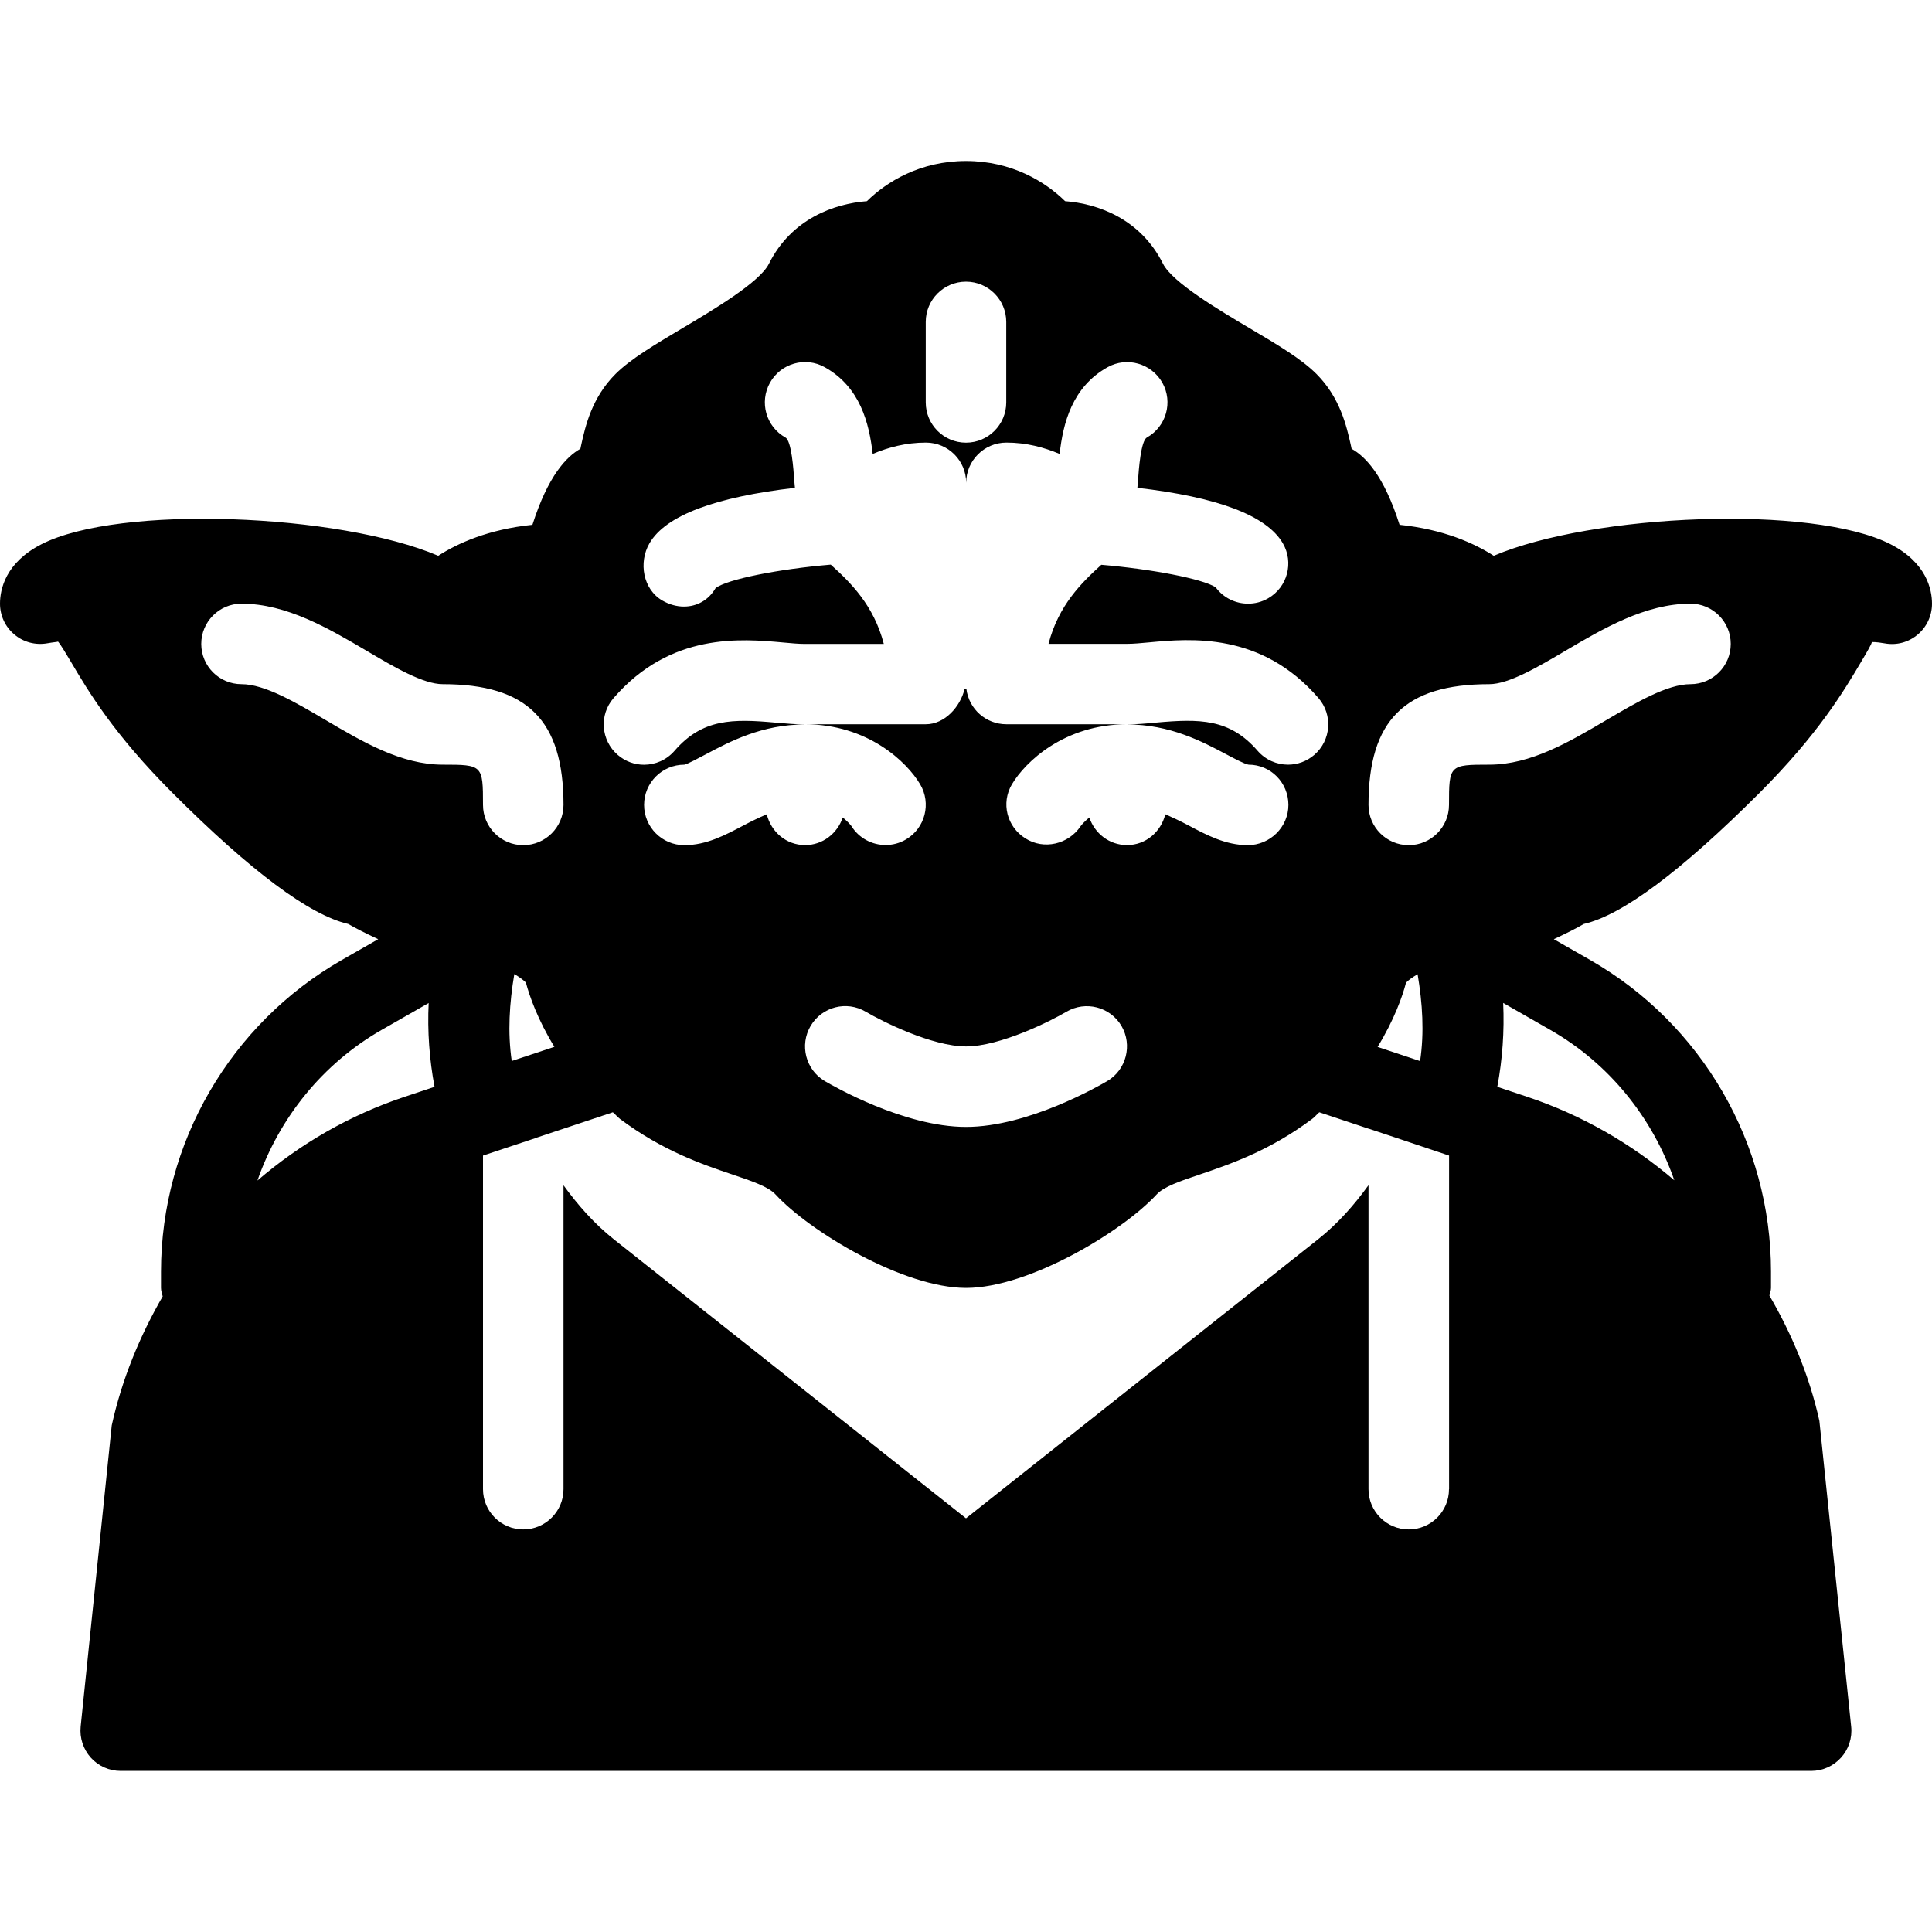 <?xml version="1.0" encoding="iso-8859-1"?>
<!-- Generator: Adobe Illustrator 19.0.0, SVG Export Plug-In . SVG Version: 6.00 Build 0)  -->
<svg version="1.1" id="Layer_1" xmlns="http://www.w3.org/2000/svg" xmlns:xlink="http://www.w3.org/1999/xlink" x="0px" y="0px"
	 viewBox="0 0 24 24" style="enable-background:new 0 0 24 24;" xml:space="preserve">
<g>
	<g>
		<path d="M23.486,6.761c-0.968-0.496-3.703-0.38-4.93,0.143c-0.241-0.155-0.622-0.328-1.17-0.385
			c-0.194-0.61-0.423-0.847-0.596-0.944c-0.003-0.014-0.006-0.029-0.009-0.043c-0.053-0.235-0.132-0.59-0.427-0.886
			c-0.187-0.187-0.483-0.363-0.828-0.567c-0.384-0.228-0.963-0.571-1.079-0.803c-0.28-0.56-0.812-0.746-1.216-0.777
			C12.984,2.256,12.566,2,12,2c-0.566,0-0.984,0.256-1.231,0.499C10.364,2.53,9.832,2.717,9.552,3.276
			C9.438,3.507,8.857,3.851,8.474,4.079C8.13,4.284,7.833,4.46,7.646,4.646c-0.295,0.295-0.375,0.65-0.427,0.886
			C7.216,5.547,7.213,5.561,7.21,5.575C7.038,5.672,6.809,5.908,6.614,6.519c-0.549,0.057-0.93,0.23-1.17,0.385
			c-1.226-0.523-3.961-0.639-4.93-0.143C0.067,6.99,0,7.322,0,7.499c0,0.148,0.065,0.289,0.179,0.383
			c0.113,0.096,0.263,0.135,0.409,0.109C0.667,7.977,0.711,7.975,0.721,7.97c0.038,0.045,0.106,0.161,0.163,0.256
			C1.093,8.58,1.409,9.117,2.146,9.853c0.97,0.97,1.701,1.515,2.18,1.625c0.081,0.047,0.217,0.117,0.372,0.189l-0.451,0.258
			C2.862,12.717,2,14.201,2,15.797v0.202c0,0.037,0.013,0.07,0.021,0.105c-0.284,0.492-0.506,1.027-0.633,1.603l-0.386,3.741
			c-0.014,0.141,0.032,0.281,0.126,0.386c0.094,0.105,0.229,0.165,0.371,0.165h21c0.142,0,0.276-0.06,0.371-0.165
			c0.095-0.105,0.141-0.246,0.126-0.386l-0.395-3.798c-0.123-0.555-0.341-1.076-0.621-1.557C21.987,16.062,22,16.033,22,15.999
			v-0.202c0-1.596-0.861-3.08-2.247-3.872l-0.451-0.258c0.155-0.072,0.291-0.141,0.372-0.189c0.479-0.11,1.209-0.655,2.18-1.625
			c0.736-0.736,1.053-1.272,1.263-1.627c0.063-0.106,0.142-0.239,0.134-0.249c0.003-0.001,0.042-0.006,0.162,0.015
			c0.147,0.027,0.296-0.013,0.409-0.109C23.935,7.788,24,7.648,24,7.5C24,7.322,23.932,6.99,23.486,6.761z M11.5,3.999
			c0-0.276,0.224-0.5,0.5-0.5s0.5,0.224,0.5,0.5v1c0,0.276-0.224,0.5-0.5,0.5s-0.5-0.224-0.5-0.5V3.999z M7.622,8.672
			C8.33,7.854,9.207,7.934,9.728,7.981C9.827,7.99,9.918,7.999,10,7.999h0.979c-0.125-0.481-0.413-0.763-0.659-0.985
			C9.67,7.069,9.031,7.196,8.889,7.306C8.801,7.458,8.654,7.535,8.496,7.535c-0.089,0-0.182-0.025-0.268-0.075
			c-0.239-0.138-0.299-0.472-0.16-0.711C8.27,6.4,8.892,6.174,9.875,6.06C9.872,6.031,9.87,6.003,9.867,5.974
			C9.857,5.826,9.832,5.477,9.757,5.435C9.516,5.3,9.43,4.996,9.565,4.754c0.135-0.241,0.439-0.328,0.681-0.192
			c0.44,0.246,0.551,0.695,0.595,1.077c0.194-0.082,0.413-0.141,0.661-0.141c0.276,0,0.5,0.224,0.5,0.5c0-0.276,0.224-0.5,0.5-0.5
			c0.248,0,0.467,0.059,0.661,0.141c0.043-0.382,0.155-0.831,0.595-1.077c0.241-0.135,0.545-0.048,0.681,0.192
			c0.135,0.241,0.049,0.545-0.192,0.681c-0.075,0.042-0.1,0.39-0.111,0.539c-0.002,0.028-0.005,0.057-0.007,0.086
			c0.983,0.113,1.605,0.34,1.807,0.689c0.139,0.239,0.057,0.545-0.182,0.683c-0.079,0.046-0.165,0.067-0.25,0.067
			c-0.155,0-0.307-0.072-0.403-0.204c-0.167-0.106-0.797-0.226-1.42-0.279c-0.245,0.222-0.532,0.503-0.656,0.982H14
			c0.082,0,0.173-0.009,0.272-0.018c0.521-0.049,1.398-0.128,2.106,0.691c0.181,0.209,0.158,0.525-0.051,0.706
			C16.232,9.459,16.116,9.499,16,9.499c-0.14,0-0.279-0.059-0.378-0.173c-0.347-0.401-0.725-0.398-1.259-0.35
			C14.231,8.989,14.108,8.999,14,8.999c0.535,0,0.937,0.214,1.231,0.37c0.098,0.052,0.231,0.123,0.279,0.13
			c0.276,0,0.495,0.224,0.495,0.5s-0.229,0.5-0.505,0.5c-0.274,0-0.51-0.125-0.739-0.247c-0.092-0.049-0.188-0.094-0.285-0.137
			c-0.054,0.218-0.242,0.383-0.476,0.383c-0.22,0-0.402-0.145-0.468-0.343c-0.061,0.05-0.101,0.097-0.108,0.108
			c-0.15,0.225-0.456,0.298-0.686,0.152c-0.23-0.144-0.306-0.439-0.167-0.673c0.164-0.276,0.65-0.745,1.43-0.745h-1.5
			c-0.252,0-0.465-0.188-0.496-0.438c-0.008,0-0.014-0.004-0.021-0.005c-0.055,0.229-0.25,0.443-0.483,0.443H10
			c0.78,0,1.266,0.468,1.43,0.745c0.141,0.237,0.063,0.544-0.174,0.685c-0.08,0.048-0.168,0.07-0.255,0.07
			c-0.167,0-0.331-0.084-0.425-0.236c-0.009-0.013-0.048-0.058-0.107-0.106c-0.067,0.198-0.248,0.343-0.468,0.343
			c-0.235,0-0.423-0.165-0.476-0.383c-0.097,0.042-0.193,0.088-0.285,0.137c-0.229,0.121-0.464,0.247-0.739,0.247
			c-0.276,0-0.5-0.224-0.5-0.5s0.224-0.5,0.5-0.5c0.038-0.007,0.171-0.078,0.269-0.13c0.294-0.156,0.696-0.37,1.231-0.37
			c-0.108,0-0.231-0.01-0.363-0.022c-0.536-0.049-0.913-0.051-1.259,0.35C8.28,9.441,8.141,9.5,8.001,9.5
			c-0.116,0-0.232-0.04-0.327-0.122C7.464,9.197,7.44,8.881,7.622,8.672z M13.755,13.429c-0.099,0.058-0.984,0.57-1.755,0.57
			s-1.656-0.512-1.755-0.57c-0.237-0.141-0.315-0.447-0.175-0.685c0.141-0.238,0.446-0.317,0.685-0.176
			c0.203,0.12,0.823,0.431,1.246,0.431c0.424,0,1.057-0.318,1.245-0.43c0.239-0.141,0.545-0.062,0.685,0.175
			C14.07,12.981,13.992,13.289,13.755,13.429z M5.026,13.625c-0.679,0.226-1.297,0.583-1.828,1.04
			c0.271-0.778,0.809-1.452,1.544-1.872l0.583-0.333c-0.017,0.35,0.009,0.7,0.073,1.041L5.026,13.625z M5.5,9.499
			c-0.514,0-0.993-0.282-1.456-0.555C3.672,8.725,3.288,8.499,3,8.499c-0.276,0-0.5-0.224-0.5-0.5s0.224-0.5,0.5-0.5
			c0.561,0,1.087,0.31,1.552,0.584C4.898,8.288,5.258,8.499,5.5,8.499c1.051,0,1.5,0.449,1.5,1.5c0,0.276-0.224,0.5-0.5,0.5
			S6,10.275,6,9.999C6,9.504,5.995,9.499,5.5,9.499z M6.887,13.004L6.357,13.18c-0.052-0.355-0.029-0.719,0.032-1.08
			c0.063,0.037,0.118,0.078,0.144,0.106C6.576,12.37,6.681,12.67,6.887,13.004z M18.001,18.499H18c0,0.276-0.224,0.5-0.5,0.5
			s-0.5-0.224-0.5-0.5v-3.776c-0.179,0.248-0.383,0.479-0.629,0.674L12,18.861l-4.371-3.463C7.383,15.203,7.179,14.971,7,14.724
			v3.775c0,0.276-0.224,0.5-0.5,0.5S6,18.775,6,18.499v-4.144l0.646-0.215c0,0,0,0,0-0.001l0.967-0.322
			c0.033,0.027,0.053,0.055,0.088,0.082c0.529,0.397,1.027,0.566,1.391,0.689c0.252,0.085,0.452,0.153,0.542,0.25
			c0.426,0.462,1.588,1.161,2.367,1.161c0.779,0,1.941-0.699,2.367-1.161c0.089-0.097,0.289-0.165,0.542-0.25
			c0.364-0.124,0.862-0.292,1.391-0.689c0.035-0.026,0.055-0.055,0.088-0.082l0.612,0.204V14.02l0.267,0.089l0.087,0.029
			l0.646,0.217V18.499z M17.113,13.005c0.206-0.335,0.311-0.633,0.353-0.798c0.026-0.028,0.081-0.068,0.144-0.105
			c0.061,0.361,0.084,0.724,0.031,1.079L17.113,13.005z M20.799,14.662c-0.531-0.454-1.149-0.811-1.827-1.037L18.6,13.501
			c0.064-0.341,0.089-0.691,0.073-1.042l0.584,0.334C19.991,13.212,20.529,13.885,20.799,14.662z M21,8.499
			c-0.289,0-0.673,0.227-1.044,0.445c-0.463,0.273-0.941,0.555-1.456,0.555c-0.495,0-0.5,0.005-0.5,0.5c0,0.276-0.224,0.5-0.5,0.5
			s-0.5-0.224-0.5-0.5c0-1.051,0.449-1.5,1.5-1.5c0.242,0,0.601-0.211,0.948-0.416C19.913,7.809,20.439,7.499,21,7.499
			c0.276,0,0.5,0.224,0.5,0.5S21.276,8.499,21,8.499z"/>
	</g>
</g>
</svg>
